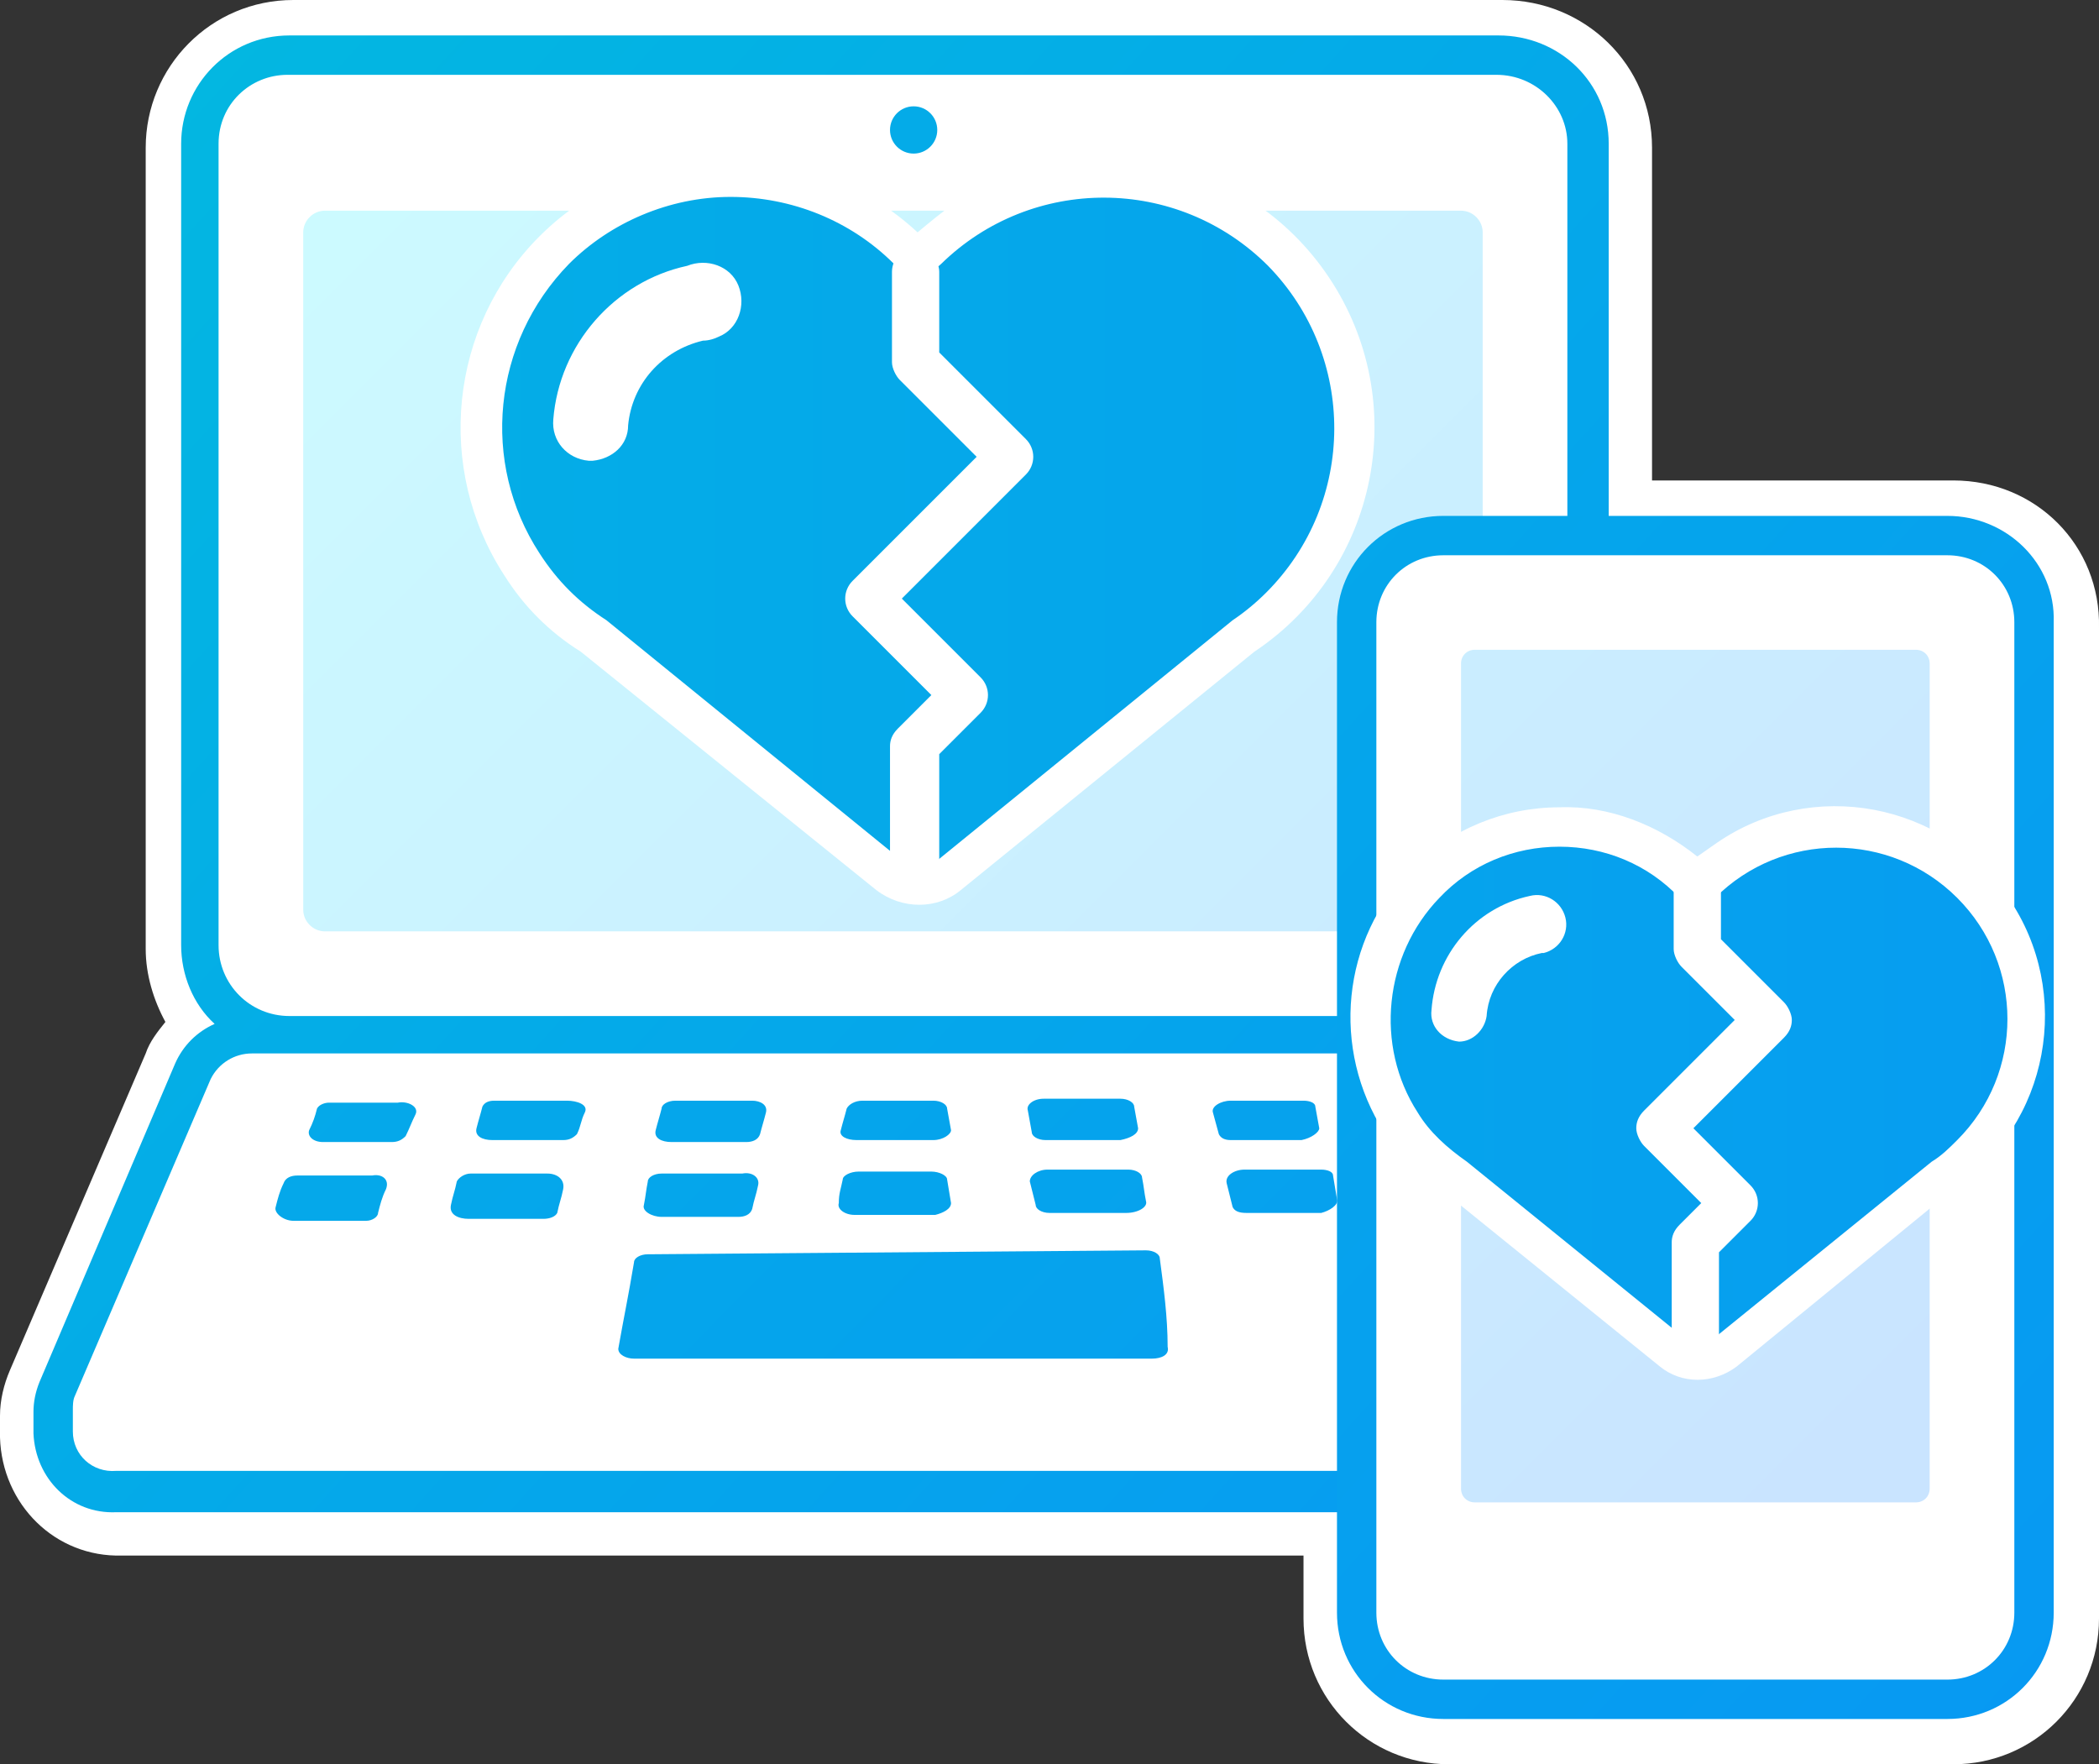 <svg id="Layer_1" xmlns="http://www.w3.org/2000/svg" viewBox="0 0 106.6 89.6"><rect x="0" y="0" width="106.6" height="89.6" fill="#333333" stroke="none"/><style>.st0{fill:#fff}</style><path class="st0" d="M99.2 24.4H83.9V7.5c0-4.2-3.4-7.5-7.6-7.5H14.9c-4.2 0-7.5 3.4-7.5 7.5v40.7c0 1.3.4 2.6 1 3.7-.4.5-.8 1-1 1.6L.5 69.6c-.3.7-.5 1.5-.5 2.3V73c.1 3.4 2.8 6.1 6.2 6h60v3.2c0 4.1 3.3 7.4 7.4 7.4h25.6c4.1 0 7.4-3.3 7.4-7.4V31.9c.1-4.2-3.2-7.5-7.4-7.5z"/><path class="st0" d="M14.6 3.7H76c2 0 3.6 1.6 3.6 3.5v40.7c0 2-1.6 3.6-3.6 3.6H14.6c-2 0-3.5-1.6-3.5-3.6V7.3c0-2 1.6-3.6 3.5-3.6z"/><path class="st0" d="M16.5 9.7h57.7c1.2 0 2.1.9 2.1 2.1v34.4c0 1.2-.9 2.1-2.1 2.1H16.5c-1.2 0-2.1-.9-2.1-2.1V11.8c0-1.1 1-2.1 2.1-2.1z"/><linearGradient id="SVGID_1_" gradientUnits="userSpaceOnUse" x1="19.247" y1="-1740.743" x2="92.077" y2="-1813.583" gradientTransform="matrix(1 0 0 -1 .02 -1737.83)"><stop offset="0" stop-color="#ccfbff"/><stop offset="1" stop-color="#c9e4ff"/></linearGradient><path d="M74.2 10.7c.6 0 1.1.5 1.1 1.1v34.4c0 .6-.5 1.1-1.1 1.1H16.5c-.6 0-1.1-.5-1.1-1.1V11.8c0-.6.5-1.1 1.1-1.1h57.7" fill="url(#SVGID_1_)"/><path class="st0" d="M79.5 54.8c-.4-.8-1.2-1.3-2.1-1.2H12.8c-.9 0-1.7.5-2.1 1.3L3.8 71c-.1.2-.1.5-.1.7v1.1c.1 1.2 1 2.1 2.2 2h78.9c1.2.1 2.2-.8 2.2-2v-1c0-.3-.1-.5-.2-.7l-7.3-16.3z"/><linearGradient id="SVGID_2_" gradientUnits="userSpaceOnUse" x1="-40.702" y1="-1702.864" x2="146.298" y2="-1872.364" gradientTransform="matrix(1 0 0 -1 .02 -1737.83)"><stop offset="0" stop-color="#00c8d7"/><stop offset="1" stop-color="#0a84ff"/></linearGradient><path d="M88.7 70.1L81.4 54c-.3-.8-.9-1.4-1.6-1.8 1.2-1.1 1.9-2.6 1.9-4.2V7.3c0-3.1-2.5-5.5-5.6-5.5H14.7c-3.1 0-5.5 2.5-5.5 5.5V48c0 1.5.6 3 1.7 4-.9.4-1.6 1.1-2 2L2 70.2c-.2.5-.3 1-.3 1.5v1.1c.1 2.3 1.9 4.1 4.2 4h78.9c2.3.1 4.2-1.7 4.2-4v-1c0-.6-.1-1.2-.3-1.7zM87 72.7c-.1 1.2-1 2.1-2.2 2H5.9c-1.2.1-2.2-.8-2.2-2v-1.1c0-.2 0-.5.1-.7l6.9-16.1c.4-.8 1.2-1.3 2.1-1.3h64.7c.9 0 1.7.5 2.1 1.2l7.3 16.1c.1.2.2.5.2.7l-.1 1.2zM11.1 48V7.3c0-2 1.6-3.5 3.5-3.5H76c2 0 3.6 1.6 3.6 3.5V48c0 2-1.6 3.6-3.5 3.6H14.7c-2 0-3.6-1.6-3.6-3.6z" fill="url(#SVGID_2_)"/><linearGradient id="SVGID_3_" gradientUnits="userSpaceOnUse" x1="-87.599" y1="-1666.14" x2="165.401" y2="-1916.14" gradientTransform="matrix(1 0 0 -1 .02 -1737.83)"><stop offset="0" stop-color="#00c8d7"/><stop offset="1" stop-color="#0a84ff"/></linearGradient><path d="M58.5 69H32.2c-.4 0-.8-.2-.8-.5.3-1.7.5-2.6.8-4.4 0-.2.3-.4.7-.4l25.3-.2c.4 0 .7.2.7.4.2 1.5.4 3 .4 4.5.1.4-.3.6-.8.6zm-30.7-9.4h-3.9c-.3 0-.6.2-.7.4-.1.5-.2.7-.3 1.2s.4.7.9.7h3.8c.3 0 .6-.1.7-.3.1-.5.2-.7.3-1.2s-.3-.8-.8-.8zm9.9 0h-4.1c-.4 0-.7.2-.7.4-.1.5-.1.7-.2 1.2-.1.3.4.6.9.6h3.9c.3 0 .6-.1.7-.4.1-.5.2-.7.3-1.2.1-.4-.3-.7-.8-.6zM58.2 61c-.1-.5-.1-.7-.2-1.2 0-.2-.3-.4-.7-.4h-4.1c-.5 0-.9.3-.9.6l.3 1.2c0 .2.3.4.7.4h3.9c.6 0 1.1-.3 1-.6zm-9.9.1l-.2-1.2c0-.2-.4-.4-.8-.4h-3.7c-.4 0-.8.2-.8.4-.1.5-.2.7-.2 1.2-.1.3.3.6.8.6h4.1c.4-.1.8-.3.8-.6zm19.6-.2l-.2-1.2c0-.2-.3-.3-.6-.3h-3.9c-.5 0-1 .3-.9.7l.3 1.2c.1.2.3.3.7.3h3.8c.4-.1.9-.4.8-.7zm-39.1-5h-3.7c-.3 0-.5.1-.6.3-.1.4-.2.7-.3 1.1s.3.6.8.6h3.6c.3 0 .5-.1.7-.3.2-.4.2-.7.4-1.1s-.4-.6-.9-.6zm9.4 0h-3.9c-.4 0-.7.2-.7.4-.1.4-.2.7-.3 1.1s.3.6.8.6h3.8c.3 0 .6-.1.7-.4.1-.4.2-.7.3-1.1s-.3-.6-.7-.6zm19.6 1.4l-.2-1.1c0-.2-.3-.4-.7-.4H53c-.5 0-.9.3-.8.6l.2 1.1c0 .2.3.4.7.4h3.8c.5-.1.9-.3.9-.6zm-9.5.1l-.2-1.1c0-.2-.3-.4-.7-.4h-3.6c-.4 0-.7.2-.8.4-.1.4-.2.7-.3 1.1-.1.3.3.5.8.5h3.9c.5 0 .9-.3.9-.5zm18.7-.1l-.2-1.1c0-.2-.3-.3-.6-.3h-3.7c-.5 0-1 .3-.9.6l.3 1.1c.1.2.3.3.6.3h3.6c.5-.1.9-.4.9-.6zm-48.1 2.4h-3.8c-.3 0-.6.1-.7.4-.2.4-.3.8-.4 1.2-.1.3.4.7.9.7h3.7c.3 0 .6-.2.6-.4.1-.4.2-.8.4-1.2.2-.5-.2-.8-.7-.7zm1.3-3.7h-3.5c-.2 0-.5.1-.6.3-.1.4-.2.7-.4 1.1-.1.3.2.6.7.6h3.5c.3 0 .5-.1.7-.3.2-.4.3-.7.5-1.1s-.4-.7-.9-.6zm50.9 4.1c.1.4.3.8.3 1.1 0 .2.3.3.6.3h3.7c.5 0 1-.3.9-.6-.1-.4-.2-.8-.3-1.1-.1-.2-.4-.4-.7-.3h-3.7c-.5-.1-.9.2-.8.6zM70 56.4c.1.4.2.7.4 1.1.1.2.4.3.6.3h3.4c.5 0 .8-.3.8-.6-.1-.4-.2-.7-.3-1.1 0-.2-.2-.3-.6-.3h-3.5c-.4 0-.9.3-.8.6z" fill="url(#SVGID_3_)"/><g id="Layer_4"><linearGradient id="SVGID_4_" gradientUnits="userSpaceOnUse" x1="-58.821" y1="-1638.531" x2="189.179" y2="-1888.531" gradientTransform="matrix(1 0 0 -1 0 -1738)"><stop offset="0" stop-color="#00c8d7"/><stop offset="1" stop-color="#0a84ff"/></linearGradient><circle cx="46.4" cy="6.6" r="1.2" fill="url(#SVGID_4_)"/></g><path class="st0" d="M73.4 27.2H99c2.5 0 4.4 2 4.4 4.4v50.3c0 2.5-2 4.4-4.4 4.4H73.4c-2.5 0-4.4-2-4.4-4.4V31.6c-.1-2.4 1.9-4.4 4.4-4.4z"/><linearGradient id="SVGID_5_" gradientUnits="userSpaceOnUse" x1="-55.455" y1="-1665.976" x2="185.045" y2="-1884.476" gradientTransform="matrix(1 0 0 -1 .02 -1737.83)"><stop offset="0" stop-color="#00c8d7"/><stop offset="1" stop-color="#0a84ff"/></linearGradient><path d="M98.9 28.2c1.9 0 3.4 1.5 3.4 3.4v50.3c0 1.9-1.5 3.4-3.4 3.4H73.3c-1.9 0-3.4-1.5-3.4-3.4V31.6c0-1.9 1.5-3.4 3.4-3.4h25.6m0-2H73.3c-3 0-5.4 2.4-5.4 5.4v50.3c0 3 2.4 5.4 5.4 5.4h25.6c3 0 5.4-2.4 5.4-5.4V31.6c.1-3-2.4-5.4-5.4-5.4z" fill="url(#SVGID_5_)"/><g id="Layer_4-2"><path class="st0" d="M74.9 32h22.4c.9 0 1.7.8 1.7 1.7v41.9c0 .9-.8 1.7-1.7 1.7H74.9c-.9 0-1.7-.8-1.7-1.7V33.7c0-.9.8-1.7 1.7-1.7z"/><linearGradient id="SVGID_6_" gradientUnits="userSpaceOnUse" x1="26.795" y1="-1733.195" x2="99.635" y2="-1806.035" gradientTransform="matrix(1 0 0 -1 .02 -1737.83)"><stop offset="0" stop-color="#ccfbff"/><stop offset="1" stop-color="#c9e4ff"/></linearGradient><path d="M97.3 33c.4 0 .7.3.7.7v41.9c0 .4-.3.7-.7.7H74.9c-.4 0-.7-.3-.7-.7V33.7c0-.4.3-.7.7-.7h22.4" fill="url(#SVGID_6_)"/></g><linearGradient id="SVGID_7_" gradientUnits="userSpaceOnUse" x1="-109.61" y1="-1776.874" x2="226.72" y2="-1776.874" gradientTransform="matrix(1 0 0 -1 .02 -1737.83)"><stop offset="0" stop-color="#00c8d7"/><stop offset="1" stop-color="#0a84ff"/></linearGradient><path d="M46.7 45c-.6 0-1.1-.2-1.6-.6l-15-12.1c-1.5-1-2.7-2.2-3.7-3.7-3.3-5.1-2.6-11.7 1.7-16 5-5 13-5 17.9 0 .1.1.3.2.5.2s.4-.1.5-.2c5.1-4.8 13.1-4.6 18 .5s4.6 13.1-.5 18c-.5.4-1 .9-1.5 1.2L48.2 44.5c-.4.3-1 .5-1.5.5zm41 23.7l11-9c4.4-3 5.6-9 2.7-13.4-3-4.4-9-5.6-13.4-2.7-.5.3-1 .7-1.4 1.2 0 0-.1.1-.2.1s-.1 0-.2-.1c-3.8-3.8-9.9-3.8-13.7 0-3.2 3.2-3.8 8.3-1.3 12.2.7 1.1 1.7 2.1 2.8 2.8l11.1 9c.7.6 1.8.6 2.6-.1z" fill="url(#SVGID_7_)"/><path class="st0" d="M37.1 10c3.1 0 6.1 1.2 8.3 3.4.3.3.7.5 1.2.5.4 0 .9-.2 1.2-.5 4.6-4.5 12-4.5 16.6.1 4.5 4.6 4.5 12-.1 16.6-.5.5-1.1 1-1.7 1.4l-15 12.2c-.3.2-.6.3-.9.3s-.7-.1-.9-.3l-15-12.2c-1.4-.9-2.5-2-3.4-3.4-3-4.6-2.4-10.7 1.5-14.7C31 11.3 34 10 37.1 10m0-2c-3.6 0-7.1 1.4-9.7 4-4.6 4.6-5.3 11.8-1.8 17.2 1 1.6 2.3 2.9 3.9 3.9l15 12.1c1.3 1 3.1 1 4.3 0l14.9-12.1c6.3-4.2 8-12.7 3.8-19s-12.7-8-19-3.8c-.7.5-1.3 1-1.9 1.5C44 9.4 40.6 8 37.1 8z"/><path class="st0" d="M30.1 23.4h-.2c-1.1-.1-1.9-1-1.8-2.1.3-3.8 3.1-7 6.8-7.8 1-.4 2.2 0 2.6 1s0 2.2-1 2.6c-.2.1-.5.2-.8.2-2.1.5-3.6 2.2-3.8 4.3 0 1-.8 1.7-1.8 1.8zM79.2 43c2.3 0 4.5.9 6.1 2.6.2.2.5.4.9.4.3 0 .6-.1.9-.4 3.4-3.4 8.9-3.4 12.3 0s3.4 8.9 0 12.3c-.4.4-.8.8-1.3 1.1L87 68c-.2.2-.4.2-.7.2-.2 0-.5-.1-.7-.2l-11.1-9c-1-.7-1.9-1.5-2.5-2.5-2.2-3.4-1.7-8 1.1-10.9 1.6-1.7 3.8-2.6 6.1-2.6m0-2c-2.8 0-5.5 1.1-7.5 3.1-3.6 3.6-4.1 9.2-1.4 13.4.8 1.2 1.8 2.2 3 3l11 8.9c1.1.9 2.7.9 3.9 0l11-9c4.9-3.3 6.1-10 2.8-14.8-3.3-4.9-10-6.1-14.8-2.8-.3.2-.7.5-1 .7-2-1.6-4.5-2.6-7-2.5z"/><path class="st0" d="M74.1 52.9c-.9-.1-1.5-.8-1.4-1.6.2-2.8 2.2-5.2 5-5.8.8-.2 1.6.3 1.8 1.1.2.8-.3 1.6-1.1 1.8h-.1c-1.5.3-2.7 1.6-2.8 3.2-.1.7-.7 1.3-1.4 1.3z"/><g id="Layer_3"><path class="st0" d="M46.4 45.3c-.7 0-1.2-.6-1.2-1.2v-6.2c0-.3.1-.6.4-.9l1.7-1.7-4-4c-.5-.5-.5-1.3 0-1.8l6.3-6.3-3.9-3.9c-.2-.2-.4-.6-.4-.9v-4.6c0-.7.6-1.2 1.2-1.2s1.2.6 1.2 1.2v4.1l4.4 4.4c.5.5.5 1.3 0 1.8l-6.3 6.3 4 4c.5.5.5 1.3 0 1.8l-2.1 2.1V44c0 .7-.6 1.3-1.3 1.3zM86.1 69.1c-.7 0-1.2-.6-1.2-1.2v-4.8c0-.3.1-.6.4-.9l1.1-1.1-2.9-2.9c-.2-.2-.4-.6-.4-.9s.1-.6.4-.9l4.6-4.6-2.7-2.7c-.2-.2-.4-.6-.4-.9v-3.5c0-.7.6-1.2 1.2-1.2s1.2.6 1.2 1.2v3l3.2 3.2c.2.2.4.6.4.9s-.1.6-.4.9L86 57.3l2.9 2.9c.5.5.5 1.3 0 1.8l-1.6 1.6v4.2c.1.8-.5 1.3-1.2 1.3z"/></g></svg>
